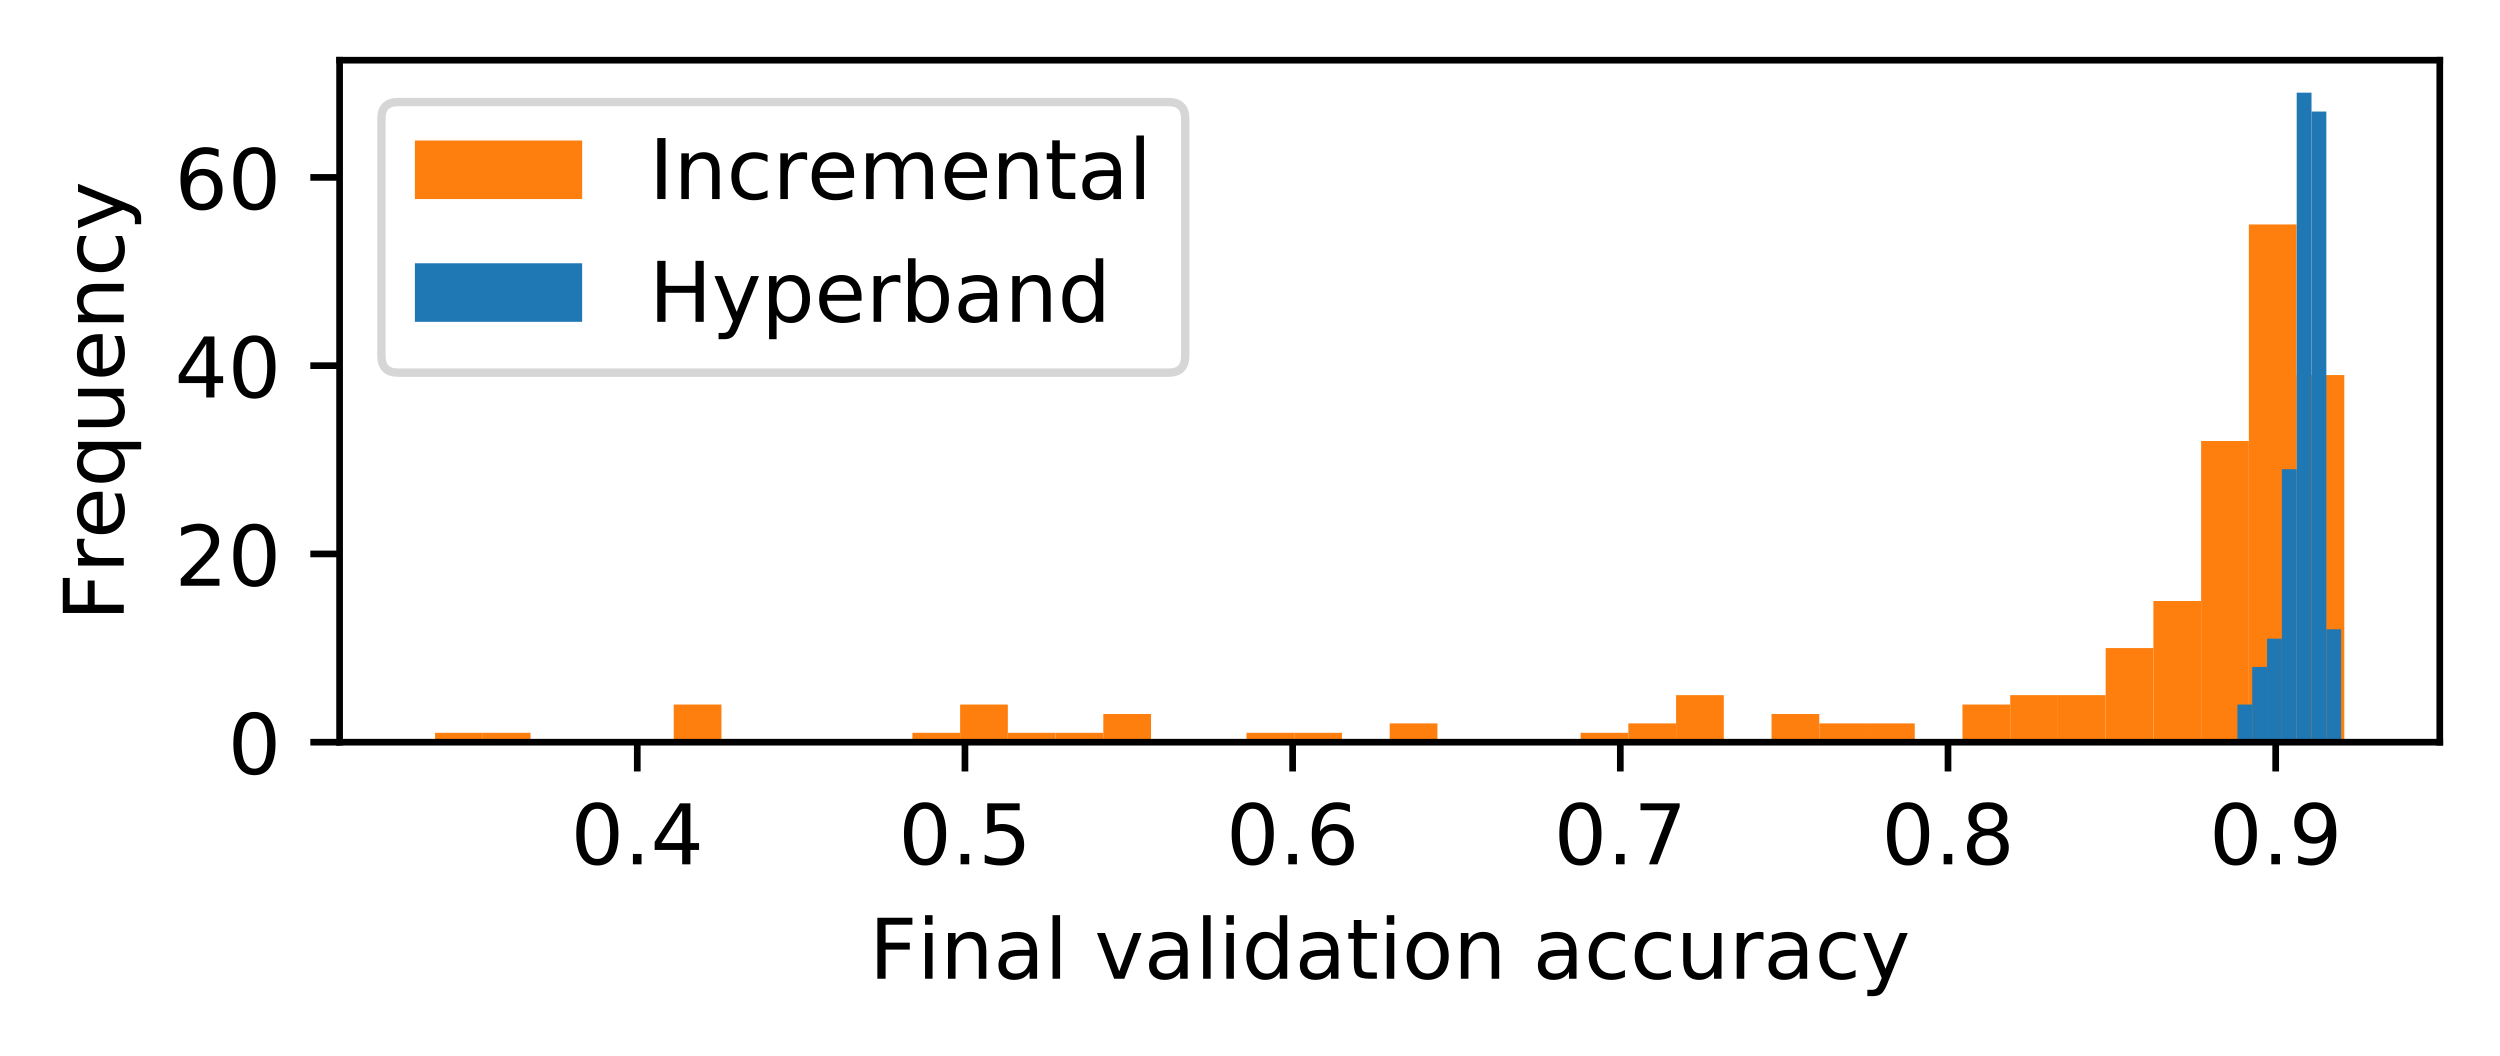 <?xml version="1.0" encoding="utf-8" standalone="no"?>
<!DOCTYPE svg PUBLIC "-//W3C//DTD SVG 1.1//EN"
  "http://www.w3.org/Graphics/SVG/1.1/DTD/svg11.dtd">
<!-- Created with matplotlib (https://matplotlib.org/) -->
<svg height="126.296pt" version="1.1" viewBox="0 0 298.903 126.296" width="298.903pt" xmlns="http://www.w3.org/2000/svg" xmlns:xlink="http://www.w3.org/1999/xlink">
 <defs>
  <style type="text/css">
*{stroke-linecap:butt;stroke-linejoin:round;}
  </style>
 </defs>
 <g id="figure_1">
  <g id="patch_1">
   <path d="M -0 126.296 
L 298.903 126.296 
L 298.903 0 
L -0 0 
z
" style="fill:#ffffff;"/>
  </g>
  <g id="axes_1">
   <g id="patch_2">
    <path d="M 40.603 88.74 
L 291.703 88.74 
L 291.703 7.2 
L 40.603 7.2 
z
" style="fill:#ffffff;"/>
   </g>
   <g id="patch_3">
    <path clip-path="url(#pbc8b809517)" d="M 52.017 88.74 
L 57.724 88.74 
L 57.724 87.615 
L 52.017 87.615 
z
" style="fill:#ff7f0e;"/>
   </g>
   <g id="patch_4">
    <path clip-path="url(#pbc8b809517)" d="M 57.724 88.74 
L 63.43 88.74 
L 63.43 87.615 
L 57.724 87.615 
z
" style="fill:#ff7f0e;"/>
   </g>
   <g id="patch_5">
    <path clip-path="url(#pbc8b809517)" d="M 63.43 88.74 
L 69.137 88.74 
L 69.137 88.74 
L 63.43 88.74 
z
" style="fill:#ff7f0e;"/>
   </g>
   <g id="patch_6">
    <path clip-path="url(#pbc8b809517)" d="M 69.137 88.74 
L 74.844 88.74 
L 74.844 88.74 
L 69.137 88.74 
z
" style="fill:#ff7f0e;"/>
   </g>
   <g id="patch_7">
    <path clip-path="url(#pbc8b809517)" d="M 74.844 88.74 
L 80.551 88.74 
L 80.551 88.74 
L 74.844 88.74 
z
" style="fill:#ff7f0e;"/>
   </g>
   <g id="patch_8">
    <path clip-path="url(#pbc8b809517)" d="M 80.551 88.74 
L 86.258 88.74 
L 86.258 84.238 
L 80.551 84.238 
z
" style="fill:#ff7f0e;"/>
   </g>
   <g id="patch_9">
    <path clip-path="url(#pbc8b809517)" d="M 86.258 88.74 
L 91.964 88.74 
L 91.964 88.74 
L 86.258 88.74 
z
" style="fill:#ff7f0e;"/>
   </g>
   <g id="patch_10">
    <path clip-path="url(#pbc8b809517)" d="M 91.964 88.74 
L 97.671 88.74 
L 97.671 88.74 
L 91.964 88.74 
z
" style="fill:#ff7f0e;"/>
   </g>
   <g id="patch_11">
    <path clip-path="url(#pbc8b809517)" d="M 97.671 88.74 
L 103.378 88.74 
L 103.378 88.74 
L 97.671 88.74 
z
" style="fill:#ff7f0e;"/>
   </g>
   <g id="patch_12">
    <path clip-path="url(#pbc8b809517)" d="M 103.378 88.74 
L 109.085 88.74 
L 109.085 88.74 
L 103.378 88.74 
z
" style="fill:#ff7f0e;"/>
   </g>
   <g id="patch_13">
    <path clip-path="url(#pbc8b809517)" d="M 109.085 88.74 
L 114.792 88.74 
L 114.792 87.615 
L 109.085 87.615 
z
" style="fill:#ff7f0e;"/>
   </g>
   <g id="patch_14">
    <path clip-path="url(#pbc8b809517)" d="M 114.792 88.74 
L 120.499 88.74 
L 120.499 84.238 
L 114.792 84.238 
z
" style="fill:#ff7f0e;"/>
   </g>
   <g id="patch_15">
    <path clip-path="url(#pbc8b809517)" d="M 120.499 88.74 
L 126.205 88.74 
L 126.205 87.615 
L 120.499 87.615 
z
" style="fill:#ff7f0e;"/>
   </g>
   <g id="patch_16">
    <path clip-path="url(#pbc8b809517)" d="M 126.205 88.74 
L 131.912 88.74 
L 131.912 87.615 
L 126.205 87.615 
z
" style="fill:#ff7f0e;"/>
   </g>
   <g id="patch_17">
    <path clip-path="url(#pbc8b809517)" d="M 131.912 88.74 
L 137.619 88.74 
L 137.619 85.364 
L 131.912 85.364 
z
" style="fill:#ff7f0e;"/>
   </g>
   <g id="patch_18">
    <path clip-path="url(#pbc8b809517)" d="M 137.619 88.74 
L 143.326 88.74 
L 143.326 88.74 
L 137.619 88.74 
z
" style="fill:#ff7f0e;"/>
   </g>
   <g id="patch_19">
    <path clip-path="url(#pbc8b809517)" d="M 143.326 88.74 
L 149.033 88.74 
L 149.033 88.74 
L 143.326 88.74 
z
" style="fill:#ff7f0e;"/>
   </g>
   <g id="patch_20">
    <path clip-path="url(#pbc8b809517)" d="M 149.033 88.74 
L 154.739 88.74 
L 154.739 87.615 
L 149.033 87.615 
z
" style="fill:#ff7f0e;"/>
   </g>
   <g id="patch_21">
    <path clip-path="url(#pbc8b809517)" d="M 154.739 88.74 
L 160.446 88.74 
L 160.446 87.615 
L 154.739 87.615 
z
" style="fill:#ff7f0e;"/>
   </g>
   <g id="patch_22">
    <path clip-path="url(#pbc8b809517)" d="M 160.446 88.74 
L 166.153 88.74 
L 166.153 88.74 
L 160.446 88.74 
z
" style="fill:#ff7f0e;"/>
   </g>
   <g id="patch_23">
    <path clip-path="url(#pbc8b809517)" d="M 166.153 88.74 
L 171.86 88.74 
L 171.86 86.489 
L 166.153 86.489 
z
" style="fill:#ff7f0e;"/>
   </g>
   <g id="patch_24">
    <path clip-path="url(#pbc8b809517)" d="M 171.86 88.74 
L 177.567 88.74 
L 177.567 88.74 
L 171.86 88.74 
z
" style="fill:#ff7f0e;"/>
   </g>
   <g id="patch_25">
    <path clip-path="url(#pbc8b809517)" d="M 177.567 88.74 
L 183.274 88.74 
L 183.274 88.74 
L 177.567 88.74 
z
" style="fill:#ff7f0e;"/>
   </g>
   <g id="patch_26">
    <path clip-path="url(#pbc8b809517)" d="M 183.274 88.74 
L 188.98 88.74 
L 188.98 88.74 
L 183.274 88.74 
z
" style="fill:#ff7f0e;"/>
   </g>
   <g id="patch_27">
    <path clip-path="url(#pbc8b809517)" d="M 188.98 88.74 
L 194.687 88.74 
L 194.687 87.615 
L 188.98 87.615 
z
" style="fill:#ff7f0e;"/>
   </g>
   <g id="patch_28">
    <path clip-path="url(#pbc8b809517)" d="M 194.687 88.74 
L 200.394 88.74 
L 200.394 86.489 
L 194.687 86.489 
z
" style="fill:#ff7f0e;"/>
   </g>
   <g id="patch_29">
    <path clip-path="url(#pbc8b809517)" d="M 200.394 88.74 
L 206.101 88.74 
L 206.101 83.113 
L 200.394 83.113 
z
" style="fill:#ff7f0e;"/>
   </g>
   <g id="patch_30">
    <path clip-path="url(#pbc8b809517)" d="M 206.101 88.74 
L 211.808 88.74 
L 211.808 88.74 
L 206.101 88.74 
z
" style="fill:#ff7f0e;"/>
   </g>
   <g id="patch_31">
    <path clip-path="url(#pbc8b809517)" d="M 211.808 88.74 
L 217.514 88.74 
L 217.514 85.364 
L 211.808 85.364 
z
" style="fill:#ff7f0e;"/>
   </g>
   <g id="patch_32">
    <path clip-path="url(#pbc8b809517)" d="M 217.514 88.74 
L 223.221 88.74 
L 223.221 86.489 
L 217.514 86.489 
z
" style="fill:#ff7f0e;"/>
   </g>
   <g id="patch_33">
    <path clip-path="url(#pbc8b809517)" d="M 223.221 88.74 
L 228.928 88.74 
L 228.928 86.489 
L 223.221 86.489 
z
" style="fill:#ff7f0e;"/>
   </g>
   <g id="patch_34">
    <path clip-path="url(#pbc8b809517)" d="M 228.928 88.74 
L 234.635 88.74 
L 234.635 88.74 
L 228.928 88.74 
z
" style="fill:#ff7f0e;"/>
   </g>
   <g id="patch_35">
    <path clip-path="url(#pbc8b809517)" d="M 234.635 88.74 
L 240.342 88.74 
L 240.342 84.238 
L 234.635 84.238 
z
" style="fill:#ff7f0e;"/>
   </g>
   <g id="patch_36">
    <path clip-path="url(#pbc8b809517)" d="M 240.342 88.74 
L 246.049 88.74 
L 246.049 83.113 
L 240.342 83.113 
z
" style="fill:#ff7f0e;"/>
   </g>
   <g id="patch_37">
    <path clip-path="url(#pbc8b809517)" d="M 246.049 88.74 
L 251.755 88.74 
L 251.755 83.113 
L 246.049 83.113 
z
" style="fill:#ff7f0e;"/>
   </g>
   <g id="patch_38">
    <path clip-path="url(#pbc8b809517)" d="M 251.755 88.74 
L 257.462 88.74 
L 257.462 77.485 
L 251.755 77.485 
z
" style="fill:#ff7f0e;"/>
   </g>
   <g id="patch_39">
    <path clip-path="url(#pbc8b809517)" d="M 257.462 88.74 
L 263.169 88.74 
L 263.169 71.858 
L 257.462 71.858 
z
" style="fill:#ff7f0e;"/>
   </g>
   <g id="patch_40">
    <path clip-path="url(#pbc8b809517)" d="M 263.169 88.74 
L 268.876 88.74 
L 268.876 52.725 
L 263.169 52.725 
z
" style="fill:#ff7f0e;"/>
   </g>
   <g id="patch_41">
    <path clip-path="url(#pbc8b809517)" d="M 268.876 88.74 
L 274.583 88.74 
L 274.583 26.839 
L 268.876 26.839 
z
" style="fill:#ff7f0e;"/>
   </g>
   <g id="patch_42">
    <path clip-path="url(#pbc8b809517)" d="M 274.583 88.74 
L 280.289 88.74 
L 280.289 44.847 
L 274.583 44.847 
z
" style="fill:#ff7f0e;"/>
   </g>
   <g id="patch_43">
    <path clip-path="url(#pbc8b809517)" d="M 267.506 88.74 
L 269.278 88.74 
L 269.278 84.238 
L 267.506 84.238 
z
" style="fill:#1f77b4;"/>
   </g>
   <g id="patch_44">
    <path clip-path="url(#pbc8b809517)" d="M 269.278 88.74 
L 271.051 88.74 
L 271.051 79.736 
L 269.278 79.736 
z
" style="fill:#1f77b4;"/>
   </g>
   <g id="patch_45">
    <path clip-path="url(#pbc8b809517)" d="M 271.051 88.74 
L 272.823 88.74 
L 272.823 76.36 
L 271.051 76.36 
z
" style="fill:#1f77b4;"/>
   </g>
   <g id="patch_46">
    <path clip-path="url(#pbc8b809517)" d="M 272.823 88.74 
L 274.596 88.74 
L 274.596 56.101 
L 272.823 56.101 
z
" style="fill:#1f77b4;"/>
   </g>
   <g id="patch_47">
    <path clip-path="url(#pbc8b809517)" d="M 274.596 88.74 
L 276.368 88.74 
L 276.368 11.083 
L 274.596 11.083 
z
" style="fill:#1f77b4;"/>
   </g>
   <g id="patch_48">
    <path clip-path="url(#pbc8b809517)" d="M 276.368 88.74 
L 278.141 88.74 
L 278.141 13.334 
L 276.368 13.334 
z
" style="fill:#1f77b4;"/>
   </g>
   <g id="patch_49">
    <path clip-path="url(#pbc8b809517)" d="M 278.141 88.74 
L 279.913 88.74 
L 279.913 75.234 
L 278.141 75.234 
z
" style="fill:#1f77b4;"/>
   </g>
   <g id="matplotlib.axis_1">
    <g id="xtick_1">
     <g id="line2d_1">
      <defs>
       <path d="M 0 0 
L 0 3.5 
" id="m978947ca16" style="stroke:#000000;stroke-width:0.8;"/>
      </defs>
      <g>
       <use style="stroke:#000000;stroke-width:0.8;" x="76.193" xlink:href="#m978947ca16" y="88.74"/>
      </g>
     </g>
     <g id="text_1">
      <!-- 0.4 -->
      <defs>
       <path d="M 31.781 66.406 
Q 24.172 66.406 20.328 58.906 
Q 16.5 51.422 16.5 36.375 
Q 16.5 21.391 20.328 13.891 
Q 24.172 6.391 31.781 6.391 
Q 39.453 6.391 43.281 13.891 
Q 47.125 21.391 47.125 36.375 
Q 47.125 51.422 43.281 58.906 
Q 39.453 66.406 31.781 66.406 
z
M 31.781 74.219 
Q 44.047 74.219 50.516 64.516 
Q 56.984 54.828 56.984 36.375 
Q 56.984 17.969 50.516 8.266 
Q 44.047 -1.422 31.781 -1.422 
Q 19.531 -1.422 13.062 8.266 
Q 6.594 17.969 6.594 36.375 
Q 6.594 54.828 13.062 64.516 
Q 19.531 74.219 31.781 74.219 
z
" id="DejaVuSans-48"/>
       <path d="M 10.688 12.406 
L 21 12.406 
L 21 0 
L 10.688 0 
z
" id="DejaVuSans-46"/>
       <path d="M 37.797 64.312 
L 12.891 25.391 
L 37.797 25.391 
z
M 35.203 72.906 
L 47.609 72.906 
L 47.609 25.391 
L 58.016 25.391 
L 58.016 17.188 
L 47.609 17.188 
L 47.609 0 
L 37.797 0 
L 37.797 17.188 
L 4.891 17.188 
L 4.891 26.703 
z
" id="DejaVuSans-52"/>
      </defs>
      <g transform="translate(68.241 103.338)scale(0.1 -0.1)">
       <use xlink:href="#DejaVuSans-48"/>
       <use x="63.623" xlink:href="#DejaVuSans-46"/>
       <use x="95.41" xlink:href="#DejaVuSans-52"/>
      </g>
     </g>
    </g>
    <g id="xtick_2">
     <g id="line2d_2">
      <g>
       <use style="stroke:#000000;stroke-width:0.8;" x="115.371" xlink:href="#m978947ca16" y="88.74"/>
      </g>
     </g>
     <g id="text_2">
      <!-- 0.5 -->
      <defs>
       <path d="M 10.797 72.906 
L 49.516 72.906 
L 49.516 64.594 
L 19.828 64.594 
L 19.828 46.734 
Q 21.969 47.469 24.109 47.828 
Q 26.266 48.188 28.422 48.188 
Q 40.625 48.188 47.75 41.5 
Q 54.891 34.812 54.891 23.391 
Q 54.891 11.625 47.562 5.094 
Q 40.234 -1.422 26.906 -1.422 
Q 22.312 -1.422 17.547 -0.641 
Q 12.797 0.141 7.719 1.703 
L 7.719 11.625 
Q 12.109 9.234 16.797 8.062 
Q 21.484 6.891 26.703 6.891 
Q 35.156 6.891 40.078 11.328 
Q 45.016 15.766 45.016 23.391 
Q 45.016 31 40.078 35.438 
Q 35.156 39.891 26.703 39.891 
Q 22.75 39.891 18.812 39.016 
Q 14.891 38.141 10.797 36.281 
z
" id="DejaVuSans-53"/>
      </defs>
      <g transform="translate(107.419 103.338)scale(0.1 -0.1)">
       <use xlink:href="#DejaVuSans-48"/>
       <use x="63.623" xlink:href="#DejaVuSans-46"/>
       <use x="95.41" xlink:href="#DejaVuSans-53"/>
      </g>
     </g>
    </g>
    <g id="xtick_3">
     <g id="line2d_3">
      <g>
       <use style="stroke:#000000;stroke-width:0.8;" x="154.549" xlink:href="#m978947ca16" y="88.74"/>
      </g>
     </g>
     <g id="text_3">
      <!-- 0.6 -->
      <defs>
       <path d="M 33.016 40.375 
Q 26.375 40.375 22.484 35.828 
Q 18.609 31.297 18.609 23.391 
Q 18.609 15.531 22.484 10.953 
Q 26.375 6.391 33.016 6.391 
Q 39.656 6.391 43.531 10.953 
Q 47.406 15.531 47.406 23.391 
Q 47.406 31.297 43.531 35.828 
Q 39.656 40.375 33.016 40.375 
z
M 52.594 71.297 
L 52.594 62.312 
Q 48.875 64.062 45.094 64.984 
Q 41.312 65.922 37.594 65.922 
Q 27.828 65.922 22.672 59.328 
Q 17.531 52.734 16.797 39.406 
Q 19.672 43.656 24.016 45.922 
Q 28.375 48.188 33.594 48.188 
Q 44.578 48.188 50.953 41.516 
Q 57.328 34.859 57.328 23.391 
Q 57.328 12.156 50.688 5.359 
Q 44.047 -1.422 33.016 -1.422 
Q 20.359 -1.422 13.672 8.266 
Q 6.984 17.969 6.984 36.375 
Q 6.984 53.656 15.188 63.938 
Q 23.391 74.219 37.203 74.219 
Q 40.922 74.219 44.703 73.484 
Q 48.484 72.75 52.594 71.297 
z
" id="DejaVuSans-54"/>
      </defs>
      <g transform="translate(146.598 103.338)scale(0.1 -0.1)">
       <use xlink:href="#DejaVuSans-48"/>
       <use x="63.623" xlink:href="#DejaVuSans-46"/>
       <use x="95.41" xlink:href="#DejaVuSans-54"/>
      </g>
     </g>
    </g>
    <g id="xtick_4">
     <g id="line2d_4">
      <g>
       <use style="stroke:#000000;stroke-width:0.8;" x="193.727" xlink:href="#m978947ca16" y="88.74"/>
      </g>
     </g>
     <g id="text_4">
      <!-- 0.7 -->
      <defs>
       <path d="M 8.203 72.906 
L 55.078 72.906 
L 55.078 68.703 
L 28.609 0 
L 18.312 0 
L 43.219 64.594 
L 8.203 64.594 
z
" id="DejaVuSans-55"/>
      </defs>
      <g transform="translate(185.776 103.338)scale(0.1 -0.1)">
       <use xlink:href="#DejaVuSans-48"/>
       <use x="63.623" xlink:href="#DejaVuSans-46"/>
       <use x="95.41" xlink:href="#DejaVuSans-55"/>
      </g>
     </g>
    </g>
    <g id="xtick_5">
     <g id="line2d_5">
      <g>
       <use style="stroke:#000000;stroke-width:0.8;" x="232.905" xlink:href="#m978947ca16" y="88.74"/>
      </g>
     </g>
     <g id="text_5">
      <!-- 0.8 -->
      <defs>
       <path d="M 31.781 34.625 
Q 24.75 34.625 20.719 30.859 
Q 16.703 27.094 16.703 20.516 
Q 16.703 13.922 20.719 10.156 
Q 24.75 6.391 31.781 6.391 
Q 38.812 6.391 42.859 10.172 
Q 46.922 13.969 46.922 20.516 
Q 46.922 27.094 42.891 30.859 
Q 38.875 34.625 31.781 34.625 
z
M 21.922 38.812 
Q 15.578 40.375 12.031 44.719 
Q 8.5 49.078 8.5 55.328 
Q 8.5 64.062 14.719 69.141 
Q 20.953 74.219 31.781 74.219 
Q 42.672 74.219 48.875 69.141 
Q 55.078 64.062 55.078 55.328 
Q 55.078 49.078 51.531 44.719 
Q 48 40.375 41.703 38.812 
Q 48.828 37.156 52.797 32.312 
Q 56.781 27.484 56.781 20.516 
Q 56.781 9.906 50.312 4.234 
Q 43.844 -1.422 31.781 -1.422 
Q 19.734 -1.422 13.25 4.234 
Q 6.781 9.906 6.781 20.516 
Q 6.781 27.484 10.781 32.312 
Q 14.797 37.156 21.922 38.812 
z
M 18.312 54.391 
Q 18.312 48.734 21.844 45.562 
Q 25.391 42.391 31.781 42.391 
Q 38.141 42.391 41.719 45.562 
Q 45.312 48.734 45.312 54.391 
Q 45.312 60.062 41.719 63.234 
Q 38.141 66.406 31.781 66.406 
Q 25.391 66.406 21.844 63.234 
Q 18.312 60.062 18.312 54.391 
z
" id="DejaVuSans-56"/>
      </defs>
      <g transform="translate(224.954 103.338)scale(0.1 -0.1)">
       <use xlink:href="#DejaVuSans-48"/>
       <use x="63.623" xlink:href="#DejaVuSans-46"/>
       <use x="95.41" xlink:href="#DejaVuSans-56"/>
      </g>
     </g>
    </g>
    <g id="xtick_6">
     <g id="line2d_6">
      <g>
       <use style="stroke:#000000;stroke-width:0.8;" x="272.084" xlink:href="#m978947ca16" y="88.74"/>
      </g>
     </g>
     <g id="text_6">
      <!-- 0.9 -->
      <defs>
       <path d="M 10.984 1.516 
L 10.984 10.5 
Q 14.703 8.734 18.5 7.812 
Q 22.312 6.891 25.984 6.891 
Q 35.75 6.891 40.891 13.453 
Q 46.047 20.016 46.781 33.406 
Q 43.953 29.203 39.594 26.953 
Q 35.25 24.703 29.984 24.703 
Q 19.047 24.703 12.672 31.312 
Q 6.297 37.938 6.297 49.422 
Q 6.297 60.641 12.938 67.422 
Q 19.578 74.219 30.609 74.219 
Q 43.266 74.219 49.922 64.516 
Q 56.594 54.828 56.594 36.375 
Q 56.594 19.141 48.406 8.859 
Q 40.234 -1.422 26.422 -1.422 
Q 22.703 -1.422 18.891 -0.688 
Q 15.094 0.047 10.984 1.516 
z
M 30.609 32.422 
Q 37.25 32.422 41.125 36.953 
Q 45.016 41.5 45.016 49.422 
Q 45.016 57.281 41.125 61.844 
Q 37.25 66.406 30.609 66.406 
Q 23.969 66.406 20.094 61.844 
Q 16.219 57.281 16.219 49.422 
Q 16.219 41.5 20.094 36.953 
Q 23.969 32.422 30.609 32.422 
z
" id="DejaVuSans-57"/>
      </defs>
      <g transform="translate(264.132 103.338)scale(0.1 -0.1)">
       <use xlink:href="#DejaVuSans-48"/>
       <use x="63.623" xlink:href="#DejaVuSans-46"/>
       <use x="95.41" xlink:href="#DejaVuSans-57"/>
      </g>
     </g>
    </g>
    <g id="text_7">
     <!-- Final validation accuracy -->
     <defs>
      <path d="M 9.812 72.906 
L 51.703 72.906 
L 51.703 64.594 
L 19.672 64.594 
L 19.672 43.109 
L 48.578 43.109 
L 48.578 34.812 
L 19.672 34.812 
L 19.672 0 
L 9.812 0 
z
" id="DejaVuSans-70"/>
      <path d="M 9.422 54.688 
L 18.406 54.688 
L 18.406 0 
L 9.422 0 
z
M 9.422 75.984 
L 18.406 75.984 
L 18.406 64.594 
L 9.422 64.594 
z
" id="DejaVuSans-105"/>
      <path d="M 54.891 33.016 
L 54.891 0 
L 45.906 0 
L 45.906 32.719 
Q 45.906 40.484 42.875 44.328 
Q 39.844 48.188 33.797 48.188 
Q 26.516 48.188 22.312 43.547 
Q 18.109 38.922 18.109 30.906 
L 18.109 0 
L 9.078 0 
L 9.078 54.688 
L 18.109 54.688 
L 18.109 46.188 
Q 21.344 51.125 25.703 53.562 
Q 30.078 56 35.797 56 
Q 45.219 56 50.047 50.172 
Q 54.891 44.344 54.891 33.016 
z
" id="DejaVuSans-110"/>
      <path d="M 34.281 27.484 
Q 23.391 27.484 19.188 25 
Q 14.984 22.516 14.984 16.5 
Q 14.984 11.719 18.141 8.906 
Q 21.297 6.109 26.703 6.109 
Q 34.188 6.109 38.703 11.406 
Q 43.219 16.703 43.219 25.484 
L 43.219 27.484 
z
M 52.203 31.203 
L 52.203 0 
L 43.219 0 
L 43.219 8.297 
Q 40.141 3.328 35.547 0.953 
Q 30.953 -1.422 24.312 -1.422 
Q 15.922 -1.422 10.953 3.297 
Q 6 8.016 6 15.922 
Q 6 25.141 12.172 29.828 
Q 18.359 34.516 30.609 34.516 
L 43.219 34.516 
L 43.219 35.406 
Q 43.219 41.609 39.141 45 
Q 35.062 48.391 27.688 48.391 
Q 23 48.391 18.547 47.266 
Q 14.109 46.141 10.016 43.891 
L 10.016 52.203 
Q 14.938 54.109 19.578 55.047 
Q 24.219 56 28.609 56 
Q 40.484 56 46.344 49.844 
Q 52.203 43.703 52.203 31.203 
z
" id="DejaVuSans-97"/>
      <path d="M 9.422 75.984 
L 18.406 75.984 
L 18.406 0 
L 9.422 0 
z
" id="DejaVuSans-108"/>
      <path id="DejaVuSans-32"/>
      <path d="M 2.984 54.688 
L 12.5 54.688 
L 29.594 8.797 
L 46.688 54.688 
L 56.203 54.688 
L 35.688 0 
L 23.484 0 
z
" id="DejaVuSans-118"/>
      <path d="M 45.406 46.391 
L 45.406 75.984 
L 54.391 75.984 
L 54.391 0 
L 45.406 0 
L 45.406 8.203 
Q 42.578 3.328 38.25 0.953 
Q 33.938 -1.422 27.875 -1.422 
Q 17.969 -1.422 11.734 6.484 
Q 5.516 14.406 5.516 27.297 
Q 5.516 40.188 11.734 48.094 
Q 17.969 56 27.875 56 
Q 33.938 56 38.25 53.625 
Q 42.578 51.266 45.406 46.391 
z
M 14.797 27.297 
Q 14.797 17.391 18.875 11.75 
Q 22.953 6.109 30.078 6.109 
Q 37.203 6.109 41.297 11.75 
Q 45.406 17.391 45.406 27.297 
Q 45.406 37.203 41.297 42.844 
Q 37.203 48.484 30.078 48.484 
Q 22.953 48.484 18.875 42.844 
Q 14.797 37.203 14.797 27.297 
z
" id="DejaVuSans-100"/>
      <path d="M 18.312 70.219 
L 18.312 54.688 
L 36.812 54.688 
L 36.812 47.703 
L 18.312 47.703 
L 18.312 18.016 
Q 18.312 11.328 20.141 9.422 
Q 21.969 7.516 27.594 7.516 
L 36.812 7.516 
L 36.812 0 
L 27.594 0 
Q 17.188 0 13.234 3.875 
Q 9.281 7.766 9.281 18.016 
L 9.281 47.703 
L 2.688 47.703 
L 2.688 54.688 
L 9.281 54.688 
L 9.281 70.219 
z
" id="DejaVuSans-116"/>
      <path d="M 30.609 48.391 
Q 23.391 48.391 19.188 42.75 
Q 14.984 37.109 14.984 27.297 
Q 14.984 17.484 19.156 11.844 
Q 23.344 6.203 30.609 6.203 
Q 37.797 6.203 41.984 11.859 
Q 46.188 17.531 46.188 27.297 
Q 46.188 37.016 41.984 42.703 
Q 37.797 48.391 30.609 48.391 
z
M 30.609 56 
Q 42.328 56 49.016 48.375 
Q 55.719 40.766 55.719 27.297 
Q 55.719 13.875 49.016 6.219 
Q 42.328 -1.422 30.609 -1.422 
Q 18.844 -1.422 12.172 6.219 
Q 5.516 13.875 5.516 27.297 
Q 5.516 40.766 12.172 48.375 
Q 18.844 56 30.609 56 
z
" id="DejaVuSans-111"/>
      <path d="M 48.781 52.594 
L 48.781 44.188 
Q 44.969 46.297 41.141 47.344 
Q 37.312 48.391 33.406 48.391 
Q 24.656 48.391 19.812 42.844 
Q 14.984 37.312 14.984 27.297 
Q 14.984 17.281 19.812 11.734 
Q 24.656 6.203 33.406 6.203 
Q 37.312 6.203 41.141 7.25 
Q 44.969 8.297 48.781 10.406 
L 48.781 2.094 
Q 45.016 0.344 40.984 -0.531 
Q 36.969 -1.422 32.422 -1.422 
Q 20.062 -1.422 12.781 6.344 
Q 5.516 14.109 5.516 27.297 
Q 5.516 40.672 12.859 48.328 
Q 20.219 56 33.016 56 
Q 37.156 56 41.109 55.141 
Q 45.062 54.297 48.781 52.594 
z
" id="DejaVuSans-99"/>
      <path d="M 8.5 21.578 
L 8.5 54.688 
L 17.484 54.688 
L 17.484 21.922 
Q 17.484 14.156 20.5 10.266 
Q 23.531 6.391 29.594 6.391 
Q 36.859 6.391 41.078 11.031 
Q 45.312 15.672 45.312 23.688 
L 45.312 54.688 
L 54.297 54.688 
L 54.297 0 
L 45.312 0 
L 45.312 8.406 
Q 42.047 3.422 37.719 1 
Q 33.406 -1.422 27.688 -1.422 
Q 18.266 -1.422 13.375 4.438 
Q 8.5 10.297 8.5 21.578 
z
M 31.109 56 
z
" id="DejaVuSans-117"/>
      <path d="M 41.109 46.297 
Q 39.594 47.172 37.812 47.578 
Q 36.031 48 33.891 48 
Q 26.266 48 22.188 43.047 
Q 18.109 38.094 18.109 28.812 
L 18.109 0 
L 9.078 0 
L 9.078 54.688 
L 18.109 54.688 
L 18.109 46.188 
Q 20.953 51.172 25.484 53.578 
Q 30.031 56 36.531 56 
Q 37.453 56 38.578 55.875 
Q 39.703 55.766 41.062 55.516 
z
" id="DejaVuSans-114"/>
      <path d="M 32.172 -5.078 
Q 28.375 -14.844 24.75 -17.812 
Q 21.141 -20.797 15.094 -20.797 
L 7.906 -20.797 
L 7.906 -13.281 
L 13.188 -13.281 
Q 16.891 -13.281 18.938 -11.516 
Q 21 -9.766 23.484 -3.219 
L 25.094 0.875 
L 2.984 54.688 
L 12.5 54.688 
L 29.594 11.922 
L 46.688 54.688 
L 56.203 54.688 
z
" id="DejaVuSans-121"/>
     </defs>
     <g transform="translate(103.917 117.017)scale(0.1 -0.1)">
      <use xlink:href="#DejaVuSans-70"/>
      <use x="57.41" xlink:href="#DejaVuSans-105"/>
      <use x="85.193" xlink:href="#DejaVuSans-110"/>
      <use x="148.572" xlink:href="#DejaVuSans-97"/>
      <use x="209.852" xlink:href="#DejaVuSans-108"/>
      <use x="237.635" xlink:href="#DejaVuSans-32"/>
      <use x="269.422" xlink:href="#DejaVuSans-118"/>
      <use x="328.602" xlink:href="#DejaVuSans-97"/>
      <use x="389.881" xlink:href="#DejaVuSans-108"/>
      <use x="417.664" xlink:href="#DejaVuSans-105"/>
      <use x="445.447" xlink:href="#DejaVuSans-100"/>
      <use x="508.924" xlink:href="#DejaVuSans-97"/>
      <use x="570.203" xlink:href="#DejaVuSans-116"/>
      <use x="609.412" xlink:href="#DejaVuSans-105"/>
      <use x="637.195" xlink:href="#DejaVuSans-111"/>
      <use x="698.377" xlink:href="#DejaVuSans-110"/>
      <use x="761.756" xlink:href="#DejaVuSans-32"/>
      <use x="793.543" xlink:href="#DejaVuSans-97"/>
      <use x="854.822" xlink:href="#DejaVuSans-99"/>
      <use x="909.803" xlink:href="#DejaVuSans-99"/>
      <use x="964.783" xlink:href="#DejaVuSans-117"/>
      <use x="1028.162" xlink:href="#DejaVuSans-114"/>
      <use x="1069.275" xlink:href="#DejaVuSans-97"/>
      <use x="1130.555" xlink:href="#DejaVuSans-99"/>
      <use x="1185.535" xlink:href="#DejaVuSans-121"/>
     </g>
    </g>
   </g>
   <g id="matplotlib.axis_2">
    <g id="ytick_1">
     <g id="line2d_7">
      <defs>
       <path d="M 0 0 
L -3.5 0 
" id="ma6aec31e98" style="stroke:#000000;stroke-width:0.8;"/>
      </defs>
      <g>
       <use style="stroke:#000000;stroke-width:0.8;" x="40.603" xlink:href="#ma6aec31e98" y="88.74"/>
      </g>
     </g>
     <g id="text_8">
      <!-- 0 -->
      <g transform="translate(27.241 92.539)scale(0.1 -0.1)">
       <use xlink:href="#DejaVuSans-48"/>
      </g>
     </g>
    </g>
    <g id="ytick_2">
     <g id="line2d_8">
      <g>
       <use style="stroke:#000000;stroke-width:0.8;" x="40.603" xlink:href="#ma6aec31e98" y="66.231"/>
      </g>
     </g>
     <g id="text_9">
      <!-- 20 -->
      <defs>
       <path d="M 19.188 8.297 
L 53.609 8.297 
L 53.609 0 
L 7.328 0 
L 7.328 8.297 
Q 12.938 14.109 22.625 23.891 
Q 32.328 33.688 34.812 36.531 
Q 39.547 41.844 41.422 45.531 
Q 43.312 49.219 43.312 52.781 
Q 43.312 58.594 39.234 62.25 
Q 35.156 65.922 28.609 65.922 
Q 23.969 65.922 18.812 64.312 
Q 13.672 62.703 7.812 59.422 
L 7.812 69.391 
Q 13.766 71.781 18.938 73 
Q 24.125 74.219 28.422 74.219 
Q 39.75 74.219 46.484 68.547 
Q 53.219 62.891 53.219 53.422 
Q 53.219 48.922 51.531 44.891 
Q 49.859 40.875 45.406 35.406 
Q 44.188 33.984 37.641 27.219 
Q 31.109 20.453 19.188 8.297 
z
" id="DejaVuSans-50"/>
      </defs>
      <g transform="translate(20.878 70.03)scale(0.1 -0.1)">
       <use xlink:href="#DejaVuSans-50"/>
       <use x="63.623" xlink:href="#DejaVuSans-48"/>
      </g>
     </g>
    </g>
    <g id="ytick_3">
     <g id="line2d_9">
      <g>
       <use style="stroke:#000000;stroke-width:0.8;" x="40.603" xlink:href="#ma6aec31e98" y="43.721"/>
      </g>
     </g>
     <g id="text_10">
      <!-- 40 -->
      <g transform="translate(20.878 47.521)scale(0.1 -0.1)">
       <use xlink:href="#DejaVuSans-52"/>
       <use x="63.623" xlink:href="#DejaVuSans-48"/>
      </g>
     </g>
    </g>
    <g id="ytick_4">
     <g id="line2d_10">
      <g>
       <use style="stroke:#000000;stroke-width:0.8;" x="40.603" xlink:href="#ma6aec31e98" y="21.212"/>
      </g>
     </g>
     <g id="text_11">
      <!-- 60 -->
      <g transform="translate(20.878 25.011)scale(0.1 -0.1)">
       <use xlink:href="#DejaVuSans-54"/>
       <use x="63.623" xlink:href="#DejaVuSans-48"/>
      </g>
     </g>
    </g>
    <g id="text_12">
     <!-- Frequency -->
     <defs>
      <path d="M 56.203 29.594 
L 56.203 25.203 
L 14.891 25.203 
Q 15.484 15.922 20.484 11.062 
Q 25.484 6.203 34.422 6.203 
Q 39.594 6.203 44.453 7.469 
Q 49.312 8.734 54.109 11.281 
L 54.109 2.781 
Q 49.266 0.734 44.188 -0.344 
Q 39.109 -1.422 33.891 -1.422 
Q 20.797 -1.422 13.156 6.188 
Q 5.516 13.812 5.516 26.812 
Q 5.516 40.234 12.766 48.109 
Q 20.016 56 32.328 56 
Q 43.359 56 49.781 48.891 
Q 56.203 41.797 56.203 29.594 
z
M 47.219 32.234 
Q 47.125 39.594 43.094 43.984 
Q 39.062 48.391 32.422 48.391 
Q 24.906 48.391 20.391 44.141 
Q 15.875 39.891 15.188 32.172 
z
" id="DejaVuSans-101"/>
      <path d="M 14.797 27.297 
Q 14.797 17.391 18.875 11.75 
Q 22.953 6.109 30.078 6.109 
Q 37.203 6.109 41.297 11.75 
Q 45.406 17.391 45.406 27.297 
Q 45.406 37.203 41.297 42.844 
Q 37.203 48.484 30.078 48.484 
Q 22.953 48.484 18.875 42.844 
Q 14.797 37.203 14.797 27.297 
z
M 45.406 8.203 
Q 42.578 3.328 38.25 0.953 
Q 33.938 -1.422 27.875 -1.422 
Q 17.969 -1.422 11.734 6.484 
Q 5.516 14.406 5.516 27.297 
Q 5.516 40.188 11.734 48.094 
Q 17.969 56 27.875 56 
Q 33.938 56 38.25 53.625 
Q 42.578 51.266 45.406 46.391 
L 45.406 54.688 
L 54.391 54.688 
L 54.391 -20.797 
L 45.406 -20.797 
z
" id="DejaVuSans-113"/>
     </defs>
     <g transform="translate(14.798 74.268)rotate(-90)scale(0.1 -0.1)">
      <use xlink:href="#DejaVuSans-70"/>
      <use x="57.41" xlink:href="#DejaVuSans-114"/>
      <use x="98.492" xlink:href="#DejaVuSans-101"/>
      <use x="160.016" xlink:href="#DejaVuSans-113"/>
      <use x="223.492" xlink:href="#DejaVuSans-117"/>
      <use x="286.871" xlink:href="#DejaVuSans-101"/>
      <use x="348.395" xlink:href="#DejaVuSans-110"/>
      <use x="411.773" xlink:href="#DejaVuSans-99"/>
      <use x="466.754" xlink:href="#DejaVuSans-121"/>
     </g>
    </g>
   </g>
   <g id="patch_50">
    <path d="M 40.603 88.74 
L 40.603 7.2 
" style="fill:none;stroke:#000000;stroke-linecap:square;stroke-linejoin:miter;stroke-width:0.8;"/>
   </g>
   <g id="patch_51">
    <path d="M 291.703 88.74 
L 291.703 7.2 
" style="fill:none;stroke:#000000;stroke-linecap:square;stroke-linejoin:miter;stroke-width:0.8;"/>
   </g>
   <g id="patch_52">
    <path d="M 40.603 88.74 
L 291.703 88.74 
" style="fill:none;stroke:#000000;stroke-linecap:square;stroke-linejoin:miter;stroke-width:0.8;"/>
   </g>
   <g id="patch_53">
    <path d="M 40.603 7.2 
L 291.703 7.2 
" style="fill:none;stroke:#000000;stroke-linecap:square;stroke-linejoin:miter;stroke-width:0.8;"/>
   </g>
   <g id="legend_1">
    <g id="patch_54">
     <path d="M 47.603 44.556 
L 139.708 44.556 
Q 141.708 44.556 141.708 42.556 
L 141.708 14.2 
Q 141.708 12.2 139.708 12.2 
L 47.603 12.2 
Q 45.603 12.2 45.603 14.2 
L 45.603 42.556 
Q 45.603 44.556 47.603 44.556 
z
" style="fill:#ffffff;opacity:0.8;stroke:#cccccc;stroke-linejoin:miter;"/>
    </g>
    <g id="patch_55">
     <path d="M 49.603 23.798 
L 69.603 23.798 
L 69.603 16.798 
L 49.603 16.798 
z
" style="fill:#ff7f0e;"/>
    </g>
    <g id="text_13">
     <!-- Incremental -->
     <defs>
      <path d="M 9.812 72.906 
L 19.672 72.906 
L 19.672 0 
L 9.812 0 
z
" id="DejaVuSans-73"/>
      <path d="M 52 44.188 
Q 55.375 50.25 60.062 53.125 
Q 64.75 56 71.094 56 
Q 79.641 56 84.281 50.016 
Q 88.922 44.047 88.922 33.016 
L 88.922 0 
L 79.891 0 
L 79.891 32.719 
Q 79.891 40.578 77.094 44.375 
Q 74.312 48.188 68.609 48.188 
Q 61.625 48.188 57.562 43.547 
Q 53.516 38.922 53.516 30.906 
L 53.516 0 
L 44.484 0 
L 44.484 32.719 
Q 44.484 40.625 41.703 44.406 
Q 38.922 48.188 33.109 48.188 
Q 26.219 48.188 22.156 43.531 
Q 18.109 38.875 18.109 30.906 
L 18.109 0 
L 9.078 0 
L 9.078 54.688 
L 18.109 54.688 
L 18.109 46.188 
Q 21.188 51.219 25.484 53.609 
Q 29.781 56 35.688 56 
Q 41.656 56 45.828 52.969 
Q 50 49.953 52 44.188 
z
" id="DejaVuSans-109"/>
     </defs>
     <g transform="translate(77.603 23.798)scale(0.1 -0.1)">
      <use xlink:href="#DejaVuSans-73"/>
      <use x="29.492" xlink:href="#DejaVuSans-110"/>
      <use x="92.871" xlink:href="#DejaVuSans-99"/>
      <use x="147.852" xlink:href="#DejaVuSans-114"/>
      <use x="188.934" xlink:href="#DejaVuSans-101"/>
      <use x="250.457" xlink:href="#DejaVuSans-109"/>
      <use x="347.869" xlink:href="#DejaVuSans-101"/>
      <use x="409.393" xlink:href="#DejaVuSans-110"/>
      <use x="472.771" xlink:href="#DejaVuSans-116"/>
      <use x="511.98" xlink:href="#DejaVuSans-97"/>
      <use x="573.26" xlink:href="#DejaVuSans-108"/>
     </g>
    </g>
    <g id="patch_56">
     <path d="M 49.603 38.477 
L 69.603 38.477 
L 69.603 31.477 
L 49.603 31.477 
z
" style="fill:#1f77b4;"/>
    </g>
    <g id="text_14">
     <!-- Hyperband -->
     <defs>
      <path d="M 9.812 72.906 
L 19.672 72.906 
L 19.672 43.016 
L 55.516 43.016 
L 55.516 72.906 
L 65.375 72.906 
L 65.375 0 
L 55.516 0 
L 55.516 34.719 
L 19.672 34.719 
L 19.672 0 
L 9.812 0 
z
" id="DejaVuSans-72"/>
      <path d="M 18.109 8.203 
L 18.109 -20.797 
L 9.078 -20.797 
L 9.078 54.688 
L 18.109 54.688 
L 18.109 46.391 
Q 20.953 51.266 25.266 53.625 
Q 29.594 56 35.594 56 
Q 45.562 56 51.781 48.094 
Q 58.016 40.188 58.016 27.297 
Q 58.016 14.406 51.781 6.484 
Q 45.562 -1.422 35.594 -1.422 
Q 29.594 -1.422 25.266 0.953 
Q 20.953 3.328 18.109 8.203 
z
M 48.688 27.297 
Q 48.688 37.203 44.609 42.844 
Q 40.531 48.484 33.406 48.484 
Q 26.266 48.484 22.188 42.844 
Q 18.109 37.203 18.109 27.297 
Q 18.109 17.391 22.188 11.75 
Q 26.266 6.109 33.406 6.109 
Q 40.531 6.109 44.609 11.75 
Q 48.688 17.391 48.688 27.297 
z
" id="DejaVuSans-112"/>
      <path d="M 48.688 27.297 
Q 48.688 37.203 44.609 42.844 
Q 40.531 48.484 33.406 48.484 
Q 26.266 48.484 22.188 42.844 
Q 18.109 37.203 18.109 27.297 
Q 18.109 17.391 22.188 11.75 
Q 26.266 6.109 33.406 6.109 
Q 40.531 6.109 44.609 11.75 
Q 48.688 17.391 48.688 27.297 
z
M 18.109 46.391 
Q 20.953 51.266 25.266 53.625 
Q 29.594 56 35.594 56 
Q 45.562 56 51.781 48.094 
Q 58.016 40.188 58.016 27.297 
Q 58.016 14.406 51.781 6.484 
Q 45.562 -1.422 35.594 -1.422 
Q 29.594 -1.422 25.266 0.953 
Q 20.953 3.328 18.109 8.203 
L 18.109 0 
L 9.078 0 
L 9.078 75.984 
L 18.109 75.984 
z
" id="DejaVuSans-98"/>
     </defs>
     <g transform="translate(77.603 38.477)scale(0.1 -0.1)">
      <use xlink:href="#DejaVuSans-72"/>
      <use x="75.195" xlink:href="#DejaVuSans-121"/>
      <use x="134.375" xlink:href="#DejaVuSans-112"/>
      <use x="197.852" xlink:href="#DejaVuSans-101"/>
      <use x="259.375" xlink:href="#DejaVuSans-114"/>
      <use x="300.488" xlink:href="#DejaVuSans-98"/>
      <use x="363.965" xlink:href="#DejaVuSans-97"/>
      <use x="425.244" xlink:href="#DejaVuSans-110"/>
      <use x="488.623" xlink:href="#DejaVuSans-100"/>
     </g>
    </g>
   </g>
  </g>
 </g>
 <defs>
  <clipPath id="pbc8b809517">
   <rect height="81.54" width="251.1" x="40.603" y="7.2"/>
  </clipPath>
 </defs>
</svg>
